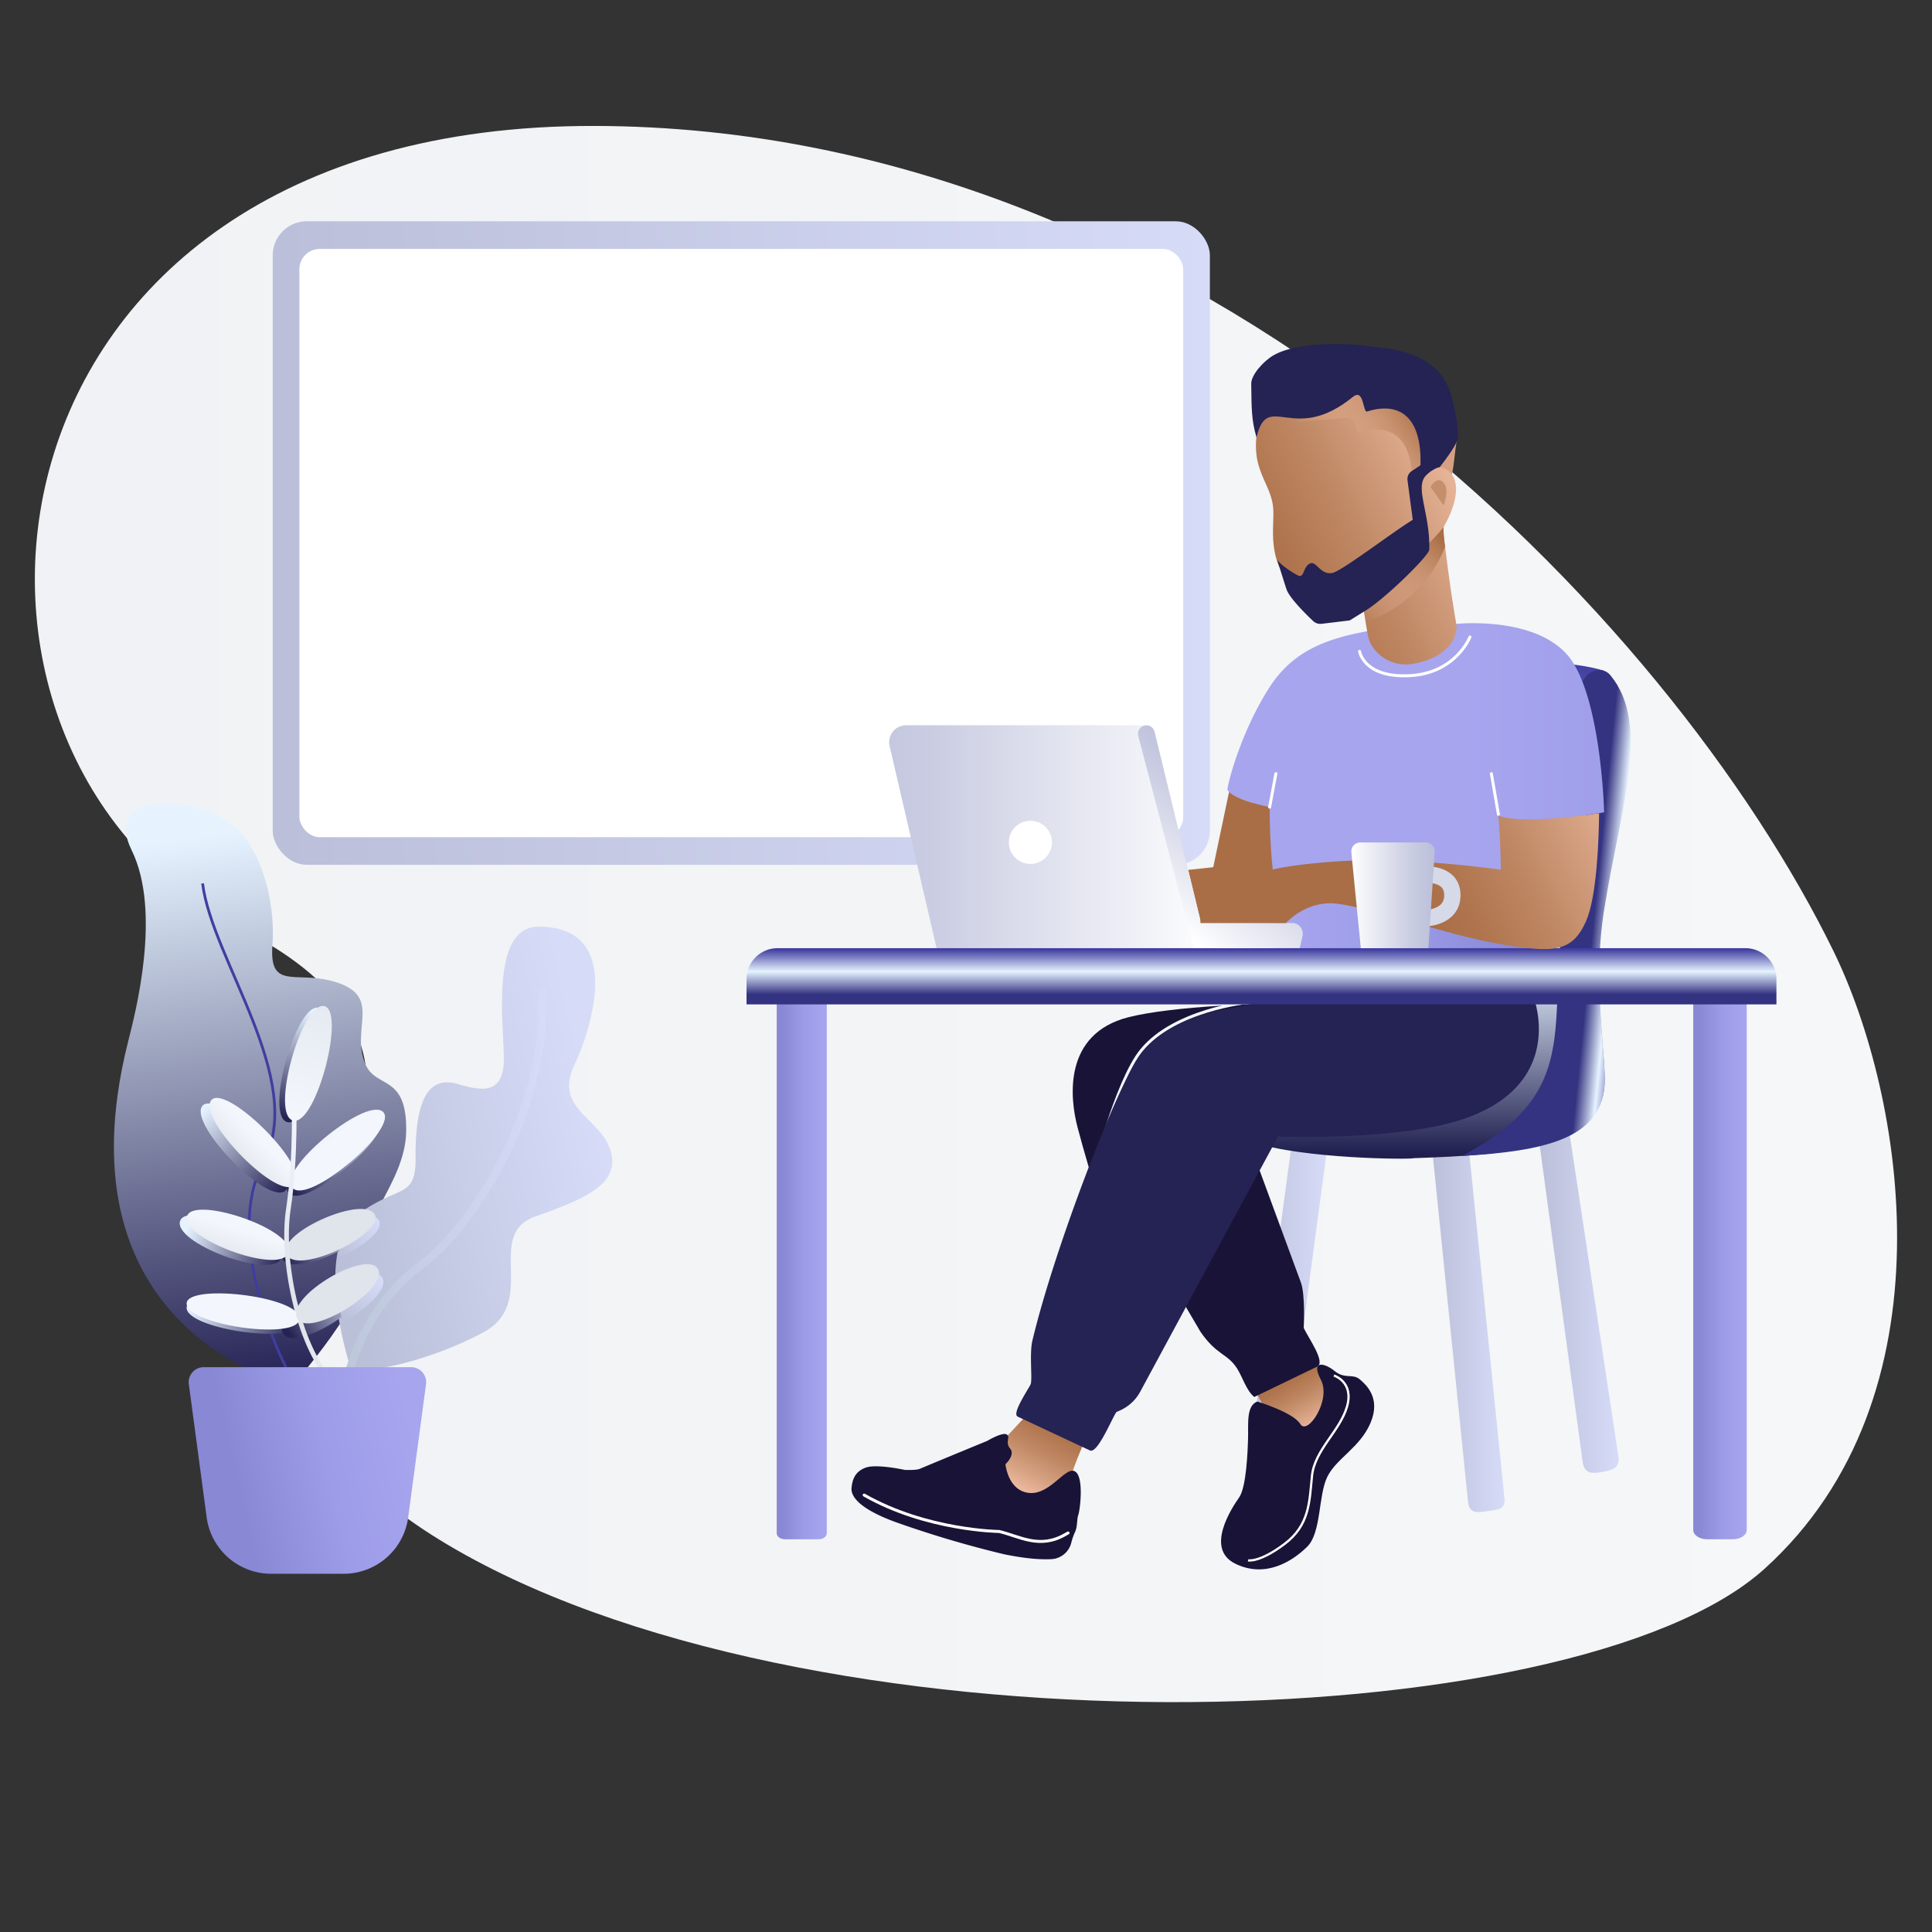 <svg xmlns="http://www.w3.org/2000/svg" xmlns:xlink="http://www.w3.org/1999/xlink" viewBox="0 0 650 650"><rect x="0" y="0" width="650" height="650" fill="#333333" stroke="none"/><defs><style>.cls-1{fill:url(#Безымянный_градиент_263);}.cls-2{fill:url(#Безымянный_градиент_5);}.cls-18,.cls-3,.cls-30,.cls-40,.cls-48,.cls-5,.cls-52,.cls-54{fill:none;stroke-miterlimit:10;}.cls-3{stroke-width:0.93px;stroke:url(#Безымянный_градиент_10);}.cls-4{fill:url(#Безымянный_градиент_17);}.cls-5{stroke-width:2.67px;stroke:url(#Безымянный_градиент_164);}.cls-6{fill:url(#Безымянный_градиент_5-2);}.cls-7{fill:url(#Безымянный_градиент_5-3);}.cls-8{fill:url(#Безымянный_градиент_5-4);}.cls-9{fill:url(#Безымянный_градиент_5-5);}.cls-10{fill:url(#Безымянный_градиент_5-6);}.cls-11{fill:url(#Безымянный_градиент_5-7);}.cls-12{fill:url(#Безымянный_градиент_18);}.cls-13{fill:url(#Безымянный_градиент_33);}.cls-14{fill:url(#Безымянный_градиент_33-2);}.cls-15{fill:url(#Безымянный_градиент_33-3);}.cls-16{fill:url(#Безымянный_градиент_17-2);}.cls-17{fill:url(#Безымянный_градиент_33-4);}.cls-18{stroke-width:1.55px;stroke:url(#Безымянный_градиент_33-5);}.cls-19{fill:url(#Безымянный_градиент_33-6);}.cls-20{fill:url(#Безымянный_градиент_17-3);}.cls-21{fill:url(#Безымянный_градиент_33-7);}.cls-22{fill:url(#Безымянный_градиент_11);}.cls-23{fill:url(#Безымянный_градиент_16);}.cls-24{fill:url(#Безымянный_градиент_170);}.cls-25{fill:#fff;}.cls-26{fill:url(#Безымянный_градиент_170-2);}.cls-27{fill:url(#Безымянный_градиент_105);}.cls-28{fill:#d5a081;}.cls-29{fill:#191337;}.cls-30{stroke:#f3f6fd;}.cls-30,.cls-48{stroke-linecap:round;}.cls-31{fill:url(#Безымянный_градиент_170-3);}.cls-32{fill:url(#Безымянный_градиент_170-4);}.cls-33{fill:url(#Безымянный_градиент_216);}.cls-34{fill:url(#Безымянный_градиент_40);}.cls-35{fill:url(#Безымянный_градиент_105-2);}.cls-36{fill:url(#Безымянный_градиент_250);}.cls-37{fill:url(#Безымянный_градиент_100);}.cls-38{fill:url(#Безымянный_градиент_271);}.cls-39{fill:#252254;}.cls-40{stroke:#17ff44;stroke-width:1.95px;}.cls-41{fill:url(#Безымянный_градиент_100-2);}.cls-42{fill:url(#Безымянный_градиент_61);}.cls-43{fill:url(#Безымянный_градиент_16-2);}.cls-44{fill:url(#Безымянный_градиент_16-3);}.cls-45{fill:url(#Безымянный_градиент_250-2);}.cls-46{fill:url(#Безымянный_градиент_40-2);}.cls-47{fill:url(#Безымянный_градиент_269);}.cls-48,.cls-54{stroke:#fff;}.cls-49{fill:url(#Безымянный_градиент_107);}.cls-50{fill:#c68f6c;}.cls-51{fill:url(#Безымянный_градиент_100-3);}.cls-52{stroke:#d6d9e8;stroke-width:5.49px;}.cls-53{fill:url(#Безымянный_градиент_269-2);}.cls-54{stroke-width:0.76px;}</style><linearGradient id="Безымянный_градиент_263" x1="11.75" y1="307.52" x2="638.25" y2="307.52" gradientUnits="userSpaceOnUse"><stop offset="0" stop-color="#f0f2f5"/><stop offset="0.99" stop-color="#f5f7f8"/></linearGradient><linearGradient id="Безымянный_градиент_5" x1="98.02" y1="464.86" x2="73.48" y2="278.68" gradientUnits="userSpaceOnUse"><stop offset="0" stop-color="#252254"/><stop offset="0.99" stop-color="#E6F3FF"/></linearGradient><linearGradient id="Безымянный_градиент_10" x1="96.78" y1="460.07" x2="75.2" y2="296.3" gradientUnits="userSpaceOnUse"><stop offset="0" stop-color="#3f3d9e"/><stop offset="0.99" stop-color="#423e9f"/></linearGradient><linearGradient id="Безымянный_градиент_17" x1="109.36" y1="396.38" x2="200.41" y2="375.46" gradientUnits="userSpaceOnUse"><stop offset="0.01" stop-color="#bbc0d9"/><stop offset="1" stop-color="#d6dbf8"/></linearGradient><linearGradient id="Безымянный_градиент_164" x1="406.71" y1="-186.78" x2="476.37" y2="-174.03" gradientTransform="translate(-254.54 668.33) rotate(-10.18)" gradientUnits="userSpaceOnUse"><stop offset="0" stop-color="#bac6d8"/><stop offset="0.99" stop-color="#d6dbf8"/></linearGradient><linearGradient id="Безымянный_градиент_5-2" x1="96.29" y1="400.19" x2="68.37" y2="372.76" xlink:href="#Безымянный_градиент_5"/><linearGradient id="Безымянный_градиент_5-3" x1="95.4" y1="423.25" x2="62.91" y2="411.94" xlink:href="#Безымянный_градиент_5"/><linearGradient id="Безымянный_градиент_5-4" x1="97.82" y1="400.12" x2="127.37" y2="376.87" xlink:href="#Безымянный_градиент_5"/><linearGradient id="Безымянный_градиент_5-5" x1="95.67" y1="423.29" x2="124.35" y2="409.55" xlink:href="#Безымянный_градиент_5"/><linearGradient id="Безымянный_градиент_5-6" x1="100.79" y1="444.87" x2="62.61" y2="440.31" xlink:href="#Безымянный_градиент_5"/><linearGradient id="Безымянный_градиент_5-7" x1="96.55" y1="447.55" x2="122.64" y2="431.61" xlink:href="#Безымянный_градиент_5"/><linearGradient id="Безымянный_градиент_18" x1="106.33" y1="339.98" x2="97.41" y2="376.48" gradientUnits="userSpaceOnUse"><stop offset="0.01" stop-color="#E6F3FF"/><stop offset="1" stop-color="#252254"/></linearGradient><linearGradient id="Безымянный_градиент_33" x1="1984.87" y1="-1512.36" x2="1996.66" y2="-1512.36" gradientTransform="translate(-239.73 2866.29) rotate(-45.37)" gradientUnits="userSpaceOnUse"><stop offset="0" stop-color="#e0e4eb"/><stop offset="0.99" stop-color="#f3f6fd"/></linearGradient><linearGradient id="Безымянный_градиент_33-2" x1="3544.99" y1="-1661.32" x2="3556.89" y2="-1661.32" gradientTransform="translate(576.3 4307.69) rotate(-72.22)" xlink:href="#Безымянный_градиент_33"/><linearGradient id="Безымянный_градиент_33-3" x1="210.67" y1="3366.77" x2="222.48" y2="3366.77" gradientTransform="matrix(0.63, 0.78, -0.78, 0.63, 2589.91, -1904.81)" xlink:href="#Безымянный_градиент_33"/><linearGradient id="Безымянный_градиент_17-2" x1="112.82" y1="422.07" x2="125.12" y2="409.44" xlink:href="#Безымянный_градиент_17"/><linearGradient id="Безымянный_градиент_33-4" x1="510.91" y1="4137.58" x2="523" y2="4137.58" gradientTransform="matrix(0.5, 0.87, -0.77, 0.45, 3034.72, -1879.73)" xlink:href="#Безымянный_градиент_33"/><linearGradient id="Безымянный_градиент_33-5" x1="502.62" y1="-337.21" x2="520" y2="-337.21" gradientTransform="translate(-316.91 863.99) rotate(-13.38)" xlink:href="#Безымянный_градиент_33"/><linearGradient id="Безымянный_градиент_33-6" x1="4569.35" y1="-1435.34" x2="4581.71" y2="-1435.34" gradientTransform="matrix(0.04, -0.93, 1, 0.04, 1340.68, 4765.76)" xlink:href="#Безымянный_градиент_33"/><linearGradient id="Безымянный_градиент_17-3" x1="113.09" y1="441.89" x2="125.38" y2="428.27" xlink:href="#Безымянный_градиент_17"/><linearGradient id="Безымянный_градиент_33-7" x1="957.15" y1="5042.52" x2="970.53" y2="5042.52" gradientTransform="matrix(0.35, 0.94, -0.74, 0.28, 3516.42, -1860.94)" xlink:href="#Безымянный_градиент_33"/><linearGradient id="Безымянный_градиент_11" x1="108.25" y1="339.46" x2="99.32" y2="375.96" gradientUnits="userSpaceOnUse"><stop offset="0" stop-color="#e6eaf1"/><stop offset="0.99" stop-color="#f3f6fd"/></linearGradient><linearGradient id="Безымянный_градиент_16" x1="71.76" y1="499.61" x2="139.77" y2="483.98" gradientUnits="userSpaceOnUse"><stop offset="0.11" stop-color="#8988d5"/><stop offset="0.56" stop-color="#9d9ce8"/><stop offset="1" stop-color="#a7a5ee"/></linearGradient><linearGradient id="Безымянный_градиент_170" x1="91.76" y1="182.7" x2="407.05" y2="182.7" gradientUnits="userSpaceOnUse"><stop offset="0.01" stop-color="#bbbfd9"/><stop offset="1" stop-color="#d6dbf8"/></linearGradient><linearGradient id="Безымянный_градиент_170-2" x1="419.85" y1="443.05" x2="446.26" y2="443.05" xlink:href="#Безымянный_градиент_170"/><linearGradient id="Безымянный_градиент_105" x1="445.6" y1="482.82" x2="433.26" y2="461.15" gradientUnits="userSpaceOnUse"><stop offset="0" stop-color="#ffd0b9"/><stop offset="0.04" stop-color="#facab2"/><stop offset="0.35" stop-color="#d7a384"/><stop offset="0.62" stop-color="#be8662"/><stop offset="0.85" stop-color="#af744d"/><stop offset="1" stop-color="#a96e46"/></linearGradient><linearGradient id="Безымянный_градиент_170-3" x1="517.73" y1="437.4" x2="544.59" y2="437.4" xlink:href="#Безымянный_градиент_170"/><linearGradient id="Безымянный_градиент_170-4" x1="481.26" y1="444.89" x2="506.2" y2="444.89" xlink:href="#Безымянный_градиент_170"/><linearGradient id="Безымянный_градиент_216" x1="482.69" y1="388.06" x2="482.69" y2="223.03" gradientUnits="userSpaceOnUse"><stop offset="0" stop-color="#201f4f"/><stop offset="0.39" stop-color="#E6F3FF"/><stop offset="1" stop-color="#403da0"/></linearGradient><linearGradient id="Безымянный_градиент_40" x1="534.52" y1="309.1" x2="549.52" y2="310.6" gradientUnits="userSpaceOnUse"><stop offset="0.11" stop-color="#343381"/><stop offset="0.56" stop-color="#E6F3FF"/><stop offset="1" stop-color="#403da0"/></linearGradient><linearGradient id="Безымянный_градиент_105-2" x1="340.4" y1="505.93" x2="355.98" y2="476.88" xlink:href="#Безымянный_градиент_105"/><linearGradient id="Безымянный_градиент_250" x1="494.3" y1="252.74" x2="638.67" y2="252.74" gradientUnits="userSpaceOnUse"><stop offset="0" stop-color="#a7a5ee"/><stop offset="0.44" stop-color="#9d9ce8"/><stop offset="0.89" stop-color="#8988d5"/></linearGradient><linearGradient id="Безымянный_градиент_100" x1="455.63" y1="264.55" x2="542.3" y2="220.55" gradientUnits="userSpaceOnUse"><stop offset="0" stop-color="#a96e46"/><stop offset="0.15" stop-color="#af744d"/><stop offset="0.38" stop-color="#be8662"/><stop offset="0.65" stop-color="#d7a384"/><stop offset="0.96" stop-color="#facab2"/><stop offset="1" stop-color="#ffd0b9"/></linearGradient><linearGradient id="Безымянный_градиент_271" x1="274.15" y1="281.59" x2="408.69" y2="281.59" gradientUnits="userSpaceOnUse"><stop offset="0.01" stop-color="#bbbfd9"/><stop offset="0.29" stop-color="#cacde2"/><stop offset="0.84" stop-color="#f2f3f8"/><stop offset="1" stop-color="#fff"/></linearGradient><linearGradient id="Безымянный_градиент_100-2" x1="420.97" y1="196.27" x2="507.63" y2="152.27" xlink:href="#Безымянный_градиент_100"/><linearGradient id="Безымянный_градиент_61" x1="443.53" y1="154.48" x2="474.39" y2="134.54" gradientUnits="userSpaceOnUse"><stop offset="0" stop-color="#ffd0b9" stop-opacity="0"/><stop offset="1" stop-color="#a96e46"/></linearGradient><linearGradient id="Безымянный_градиент_16-2" x1="569.66" y1="425.55" x2="587.68" y2="425.55" xlink:href="#Безымянный_градиент_16"/><linearGradient id="Безымянный_градиент_16-3" x1="261.32" y1="425.55" x2="278.16" y2="425.55" xlink:href="#Безымянный_градиент_16"/><linearGradient id="Безымянный_градиент_250-2" x1="428.49" y1="309.81" x2="522.89" y2="309.81" xlink:href="#Безымянный_градиент_250"/><linearGradient id="Безымянный_градиент_40-2" x1="424.41" y1="336.42" x2="424.41" y2="319.37" xlink:href="#Безымянный_градиент_40"/><linearGradient id="Безымянный_градиент_269" x1="390.36" y1="308.22" x2="422.76" y2="265.85" gradientUnits="userSpaceOnUse"><stop offset="0" stop-color="#fff"/><stop offset="0.16" stop-color="#f2f3f8"/><stop offset="0.71" stop-color="#cacde2"/><stop offset="0.99" stop-color="#bbbfd9"/></linearGradient><linearGradient id="Безымянный_градиент_107" x1="486.31" y1="182.46" x2="459.31" y2="208.96" gradientUnits="userSpaceOnUse"><stop offset="0" stop-color="#a96e46"/><stop offset="1" stop-color="#ffd0b9" stop-opacity="0"/></linearGradient><linearGradient id="Безымянный_градиент_100-3" x1="476.31" y1="305.27" x2="562.97" y2="261.27" xlink:href="#Безымянный_градиент_100"/><linearGradient id="Безымянный_градиент_269-2" x1="454.63" y1="301.18" x2="482.7" y2="301.18" xlink:href="#Безымянный_градиент_269"/></defs><title>1</title><g id="Слой_2" data-name="Слой 2"><path class="cls-1" d="M616.86,320C561.84,207.53,404.48,42.8,200,42.37c-213.36-.44-234,211.17-119,270S27.87,444.5,148.07,518.17c121.66,74.56,381.67,67.56,445.67,9.56S640.63,368.6,616.86,320Z"/><path class="cls-2" d="M98.29,466.19s27-30.06,24.14-41.91,13.89-26.24,14.22-43.5c.37-19.55-10.07-14.32-13.69-22.68-5.36-12.39,6.57-23.36-11.46-28.1-12.31-3.24-21,3.08-19.84-12.15s-4.39-34.08-14.25-40.92c-14.09-9.78-42.76-10.54-33.1,9.16,10.15,20.71,1.2,54.81-1.16,64.15C18.16,448.94,98.29,466.19,98.29,466.19Z"/><path class="cls-3" d="M68.16,297.23c3.09,25.48,35,66.2,20.57,93.41S96.2,460,96.2,460"/><path class="cls-4" d="M180.14,409.26c-17.54,6.2,1.45,28.89-17.73,39.11s-43.77,15.4-44.9,10.44c-.08-.33-1.11-3.62-2.2-8.43-.25-1.11-.5-2.31-.75-3.57-.06-.35-.13-.71-.2-1.07a97.08,97.08,0,0,1-1.45-11.61c0-.12,0-.24,0-.36-.09-1.55-.12-3.11-.09-4.66s.11-3,.27-4.43c.57-5.52,2.15-10.61,5.38-14.26a15.27,15.27,0,0,1,2.8-2.51c13.33-9.27,18.65-4.77,18.55-18.47-.18-23.48,6.51-27,14.38-24.67s14,3,15.17-5.71-6-47.36,11.92-47.29c31,.1,15.31,39.62,12.18,46-7.5,15.37,8.1,17.78,11.81,29S197.67,403.06,180.14,409.26Z"/><path class="cls-5" d="M114.07,492.55s-4.71-43.22,28.23-67.44c14.88-10.94,42.54-50,40-92.28"/><path class="cls-6" d="M67.89,372.34C72,365.4,101.4,394,96.25,400.3S64,378.95,67.89,372.34Z"/><path class="cls-7" d="M60.47,411.37c.59-8.08,36.1,3.54,34.28,11.52S59.91,419.07,60.47,411.37Z"/><path class="cls-8" d="M127.51,375.71c6.29,4.93-24.76,31.67-30.3,25.74S121.51,371,127.51,375.71Z"/><path class="cls-9" d="M124.25,409.4c5.29,6-24.7,21-29.2,14.23S119.21,403.71,124.25,409.4Z"/><path class="cls-10" d="M62.83,440.42c-1.55-7.42,37.59-3.15,37.93,4.49S64.31,447.48,62.83,440.42Z"/><path class="cls-11" d="M122.34,431.78c4.06,6.86-24,24-27.25,16.51S118.48,425.24,122.34,431.78Z"/><path class="cls-12" d="M106.87,339c7.9.58-2.32,40.39-10.13,38.55S99.34,338.42,106.87,339Z"/><path class="cls-13" d="M70.86,370.45c4.09-6.94,33.51,21.68,28.36,28S67,377.06,70.86,370.45Z"/><path class="cls-14" d="M62.83,409.71c.59-8.08,36.1,3.54,34.28,11.52S62.27,417.41,62.83,409.71Z"/><path class="cls-15" d="M128.7,373.93c6.29,4.93-24.76,31.67-30.3,25.74S122.71,369.24,128.7,373.93Z"/><path class="cls-16" d="M113.72,423.14c.55-5.42,2.06-10.42,5.17-14,3.75-.75,6.9-.6,8.28,1C130.1,413.41,122.14,419.53,113.72,423.14Z"/><path class="cls-17" d="M125.73,408.13c5.29,6-24.7,21-29.2,14.23S120.7,402.44,125.73,408.13Z"/><path class="cls-18" d="M98.85,368.13s.9,20.68-1.84,38.73,4.17,48.6,15.42,58.36"/><path class="cls-19" d="M62.83,439c-1.55-7.42,37.59-3.15,37.93,4.49S64.31,446.07,62.83,439Z"/><path class="cls-20" d="M115.15,444.88c-.06-.34-.12-.7-.19-1.05a97.42,97.42,0,0,1-1.39-11.4c0-.12,0-.24,0-.35,6.39-3.54,13.21-5.32,15-2.26C130.84,433.66,123,440.73,115.15,444.88Z"/><path class="cls-21" d="M127.13,426.88c4.06,6.86-24,24-27.25,16.51S123.27,420.34,127.13,426.88Z"/><path class="cls-22" d="M108.79,338.45c7.9.58-2.32,40.39-10.13,38.55S101.26,337.9,108.79,338.45Z"/><path class="cls-23" d="M115.57,529.48H91.24a21.91,21.91,0,0,1-21.71-19l-6-44.78a5.06,5.06,0,0,1,5-5.73h69.8a5.06,5.06,0,0,1,5,5.73l-6,44.78A21.91,21.91,0,0,1,115.57,529.48Z"/><rect class="cls-24" x="91.76" y="74.45" width="315.29" height="216.5" rx="11.45" ry="11.45"/><rect class="cls-25" x="100.73" y="83.74" width="297.35" height="197.93" rx="6.84" ry="6.84"/><path class="cls-26" d="M426,500a6.11,6.11,0,0,1-6-7l14.41-106.86,11.94,1.35L432,494.73C431.57,497.74,426,500,426,500Z"/><polygon class="cls-27" points="421.99 467.35 427.32 477.02 439.15 484.68 444.12 484.02 450.82 469.02 448.82 462.18 440.32 458.18 421.99 467.35"/><path class="cls-28" d="M488.16,161c.91-2.82,1.43-10.24,1.91-12.56-3.75.51-7,6.11-7,9.5C484,157.85,487.1,160.32,488.16,161Z"/><path class="cls-29" d="M437.31,337.92c-10,1.7-38.69,6.66-46.17,16-5.76,7.2-10,28.31-20.09,53.09-2.93-7.36-6.65-20.71-8.51-27.7-2.59-9.74-5-31.45,17.12-37.08C394.27,338.51,426.28,337.2,437.31,337.92Z"/><path class="cls-30" d="M419.85,337.23s-24.64,2.49-35.78,16.08c-8.75,10.68-16.62,43.19-16.62,43.19"/><path class="cls-31" d="M532.51,492.12,517.73,383.23l10-4L544.49,490c.69,3.94-2.34,4.66-5.33,5.2S533.21,496.14,532.51,492.12Z"/><path class="cls-32" d="M493.9,505.17,481.26,381H493.6l12.57,123.25c.28,3.83-2.64,3.68-5.52,4.11C497.45,508.88,494.21,509.5,493.9,505.17Z"/><path class="cls-33" d="M539.69,366.58c-2.61,19.29-31,22-64,23.07-1,.5-37.46.28-54.44-5.44l.59-130.62c0-11,4.71-29.23,20.81-29.5,27-.45,77.15-4.57,96.78,1.5,4.49,16.12,7.76,33.92.28,80.48C535.42,332.71,541,357.32,539.69,366.58Z"/><path class="cls-34" d="M532.25,233.69c6,18,5.24,28.4-2.75,57.47-13.31,48.45,8.54,73.32-37.63,97.75,28-1.6,45.6-5.91,47.82-22.33,1.26-9.26-4.27-33.87,0-60.52,5.51-34.29,15.79-62.31,2.12-78.87C538,222.61,530.24,227.61,532.25,233.69Z"/><path class="cls-35" d="M366.16,482.42c-7.81-2.89-18.25-9-18.25-9s-13,14-14.45,15.37c4.81,1.9,2.39,15.8,6.37,18s14.51-7.32,19.58-6.16C359.86,496.17,364.79,484.84,366.16,482.42Z"/><path class="cls-29" d="M443,459.85,422,470c-2.61-2-4-6.8-5.83-9.64-3.3-5.11-6.83-4.33-12.32-12.36l-13.7-23.34L419,380.78l18.62,50.57c1.6,4.11,1,15.38,1,15.38C440.09,450.07,446.34,458.54,443,459.85Z"/><path class="cls-36" d="M539.7,273.3c-7.05,1.19-28.81,4.09-35.62,1.06.71,6.74,1.44,18.69,1.44,18.69s-58.16-5.55-80,2.77c0-.71,0-1.55.05-2.47.27-7.78,1.55-21.8,1.55-21.8s-10.53-2-13.64-5.17a3.65,3.65,0,0,1-.54-.68c.48-4,5.3-20.75,14.18-34.47,7.49-11.57,18.14-16.83,37.37-19.56L490,209.9s25.33-2.68,37,10.08S539.7,273.3,539.7,273.3Z"/><path class="cls-37" d="M427.15,271.55s0,12.24,1.06,21c-20.13,9.07-24.43,16.27-24.17,17.75l-4.29-17.63,8.43-.91,5.33-25.37C416.62,269.53,427.15,271.55,427.15,271.55Z"/><path class="cls-38" d="M401.63,319.16H315.15L299.3,251a5.7,5.7,0,0,1,5.56-7h80.84Z"/><path class="cls-39" d="M516.14,336.1s10.64,28.3-23.18,40.18c-21.87,7.68-63,6.1-63,6.1l-46.35,85.85a14.43,14.43,0,0,1-6.72,6.26l-1.29.58c-1.58,2.26-6.31,14-8.86,12.93l-24.3-11.37c-2.17-.89,3.24-8.75,4.28-10.85.72-1.46-.46-10.24.63-14.79,7.5-31.5,29.13-87.34,36.51-96.45,7.53-9.3,19-13.41,29-15.11,10.86-1.85,24.18-6.41,24.18-6.41Z"/><path class="cls-40" d="M426.54,334.74s-3.62-.45-9.27-.82"/><path class="cls-41" d="M475.45,223.3A13.39,13.39,0,0,1,460.88,216s-.5-.92-1.16-5l-.29-1.81-.27-1.67-.34-2a24.1,24.1,0,0,1-2.88.19c-7.55,0-19.89-3-25.28-14.43-3.77-8-1.75-16.09-2.38-21s-3.11-8.11-4.77-13.48c-2.12-6.87-.52-16.07,2.65-18.62,14.27-11.56,43.7-6.76,43.7-6.76s10,2.88,9,23.09c.88-.78-.46,3.65.83,3.2,2.7-.9,5.13-.8,6.93.24,4,2.25,4.92,8.94-.79,19.13-.06.12-.13.24-.2.36a44.29,44.29,0,0,0,.44,5.65c0,.28.07.57.11.87.46,3.46,1,7.94,1.63,12.27.84,6.25,1.8,11.6,2.14,13.68C490.78,214.95,486.07,221.58,475.45,223.3Z"/><path class="cls-42" d="M478.88,154.5c1-20.21-9-23.09-9-23.09s-29.43-4.8-43.7,6.76c-2.24,1.8-2.13,5.67-2.23,9,5.54-5.83,18.41-5.5,28.4-6.55,4.78-.5,3.33,4.88,4.69,4.94,10.3-3.32,18,1.05,18.08,16.21l4.5-4.06C478.52,157.85,479.74,153.75,478.88,154.5Z"/><path class="cls-43" d="M583,517.87h-8.64c-2.59,0-4.69-1.41-4.69-3.16V333.24h18V514.71C587.68,516.45,585.58,517.87,583,517.87Z"/><path class="cls-44" d="M275.37,517.87H264.11c-1.54,0-2.79-.9-2.79-2V333.24h16.84V515.86C278.16,517,276.91,517.87,275.37,517.87Z"/><polygon class="cls-45" points="513.16 328.46 428.49 319.16 428.49 291.16 522.89 299.05 513.16 328.46"/><path class="cls-46" d="M261.61,319h325.6a10.45,10.45,0,0,1,10.45,10.45v8.47a0,0,0,0,1,0,0H251.16a0,0,0,0,1,0,0v-8.47A10.45,10.45,0,0,1,261.61,319Z"/><path class="cls-47" d="M438.21,314.91l-.91,4.06H401.63l-18.68-71.39a2.84,2.84,0,0,1,2.74-3.55h0a2.84,2.84,0,0,1,2.76,2.17l11.3,46.47L404,310.29v0a1.45,1.45,0,0,0,0,.17l0,.06h30.6A3.59,3.59,0,0,1,438.21,314.91Z"/><circle class="cls-25" cx="346.66" cy="283.4" r="7.26"/><line class="cls-48" x1="504.13" y1="274" x2="501.76" y2="260.3"/><line class="cls-48" x1="427.15" y1="271.55" x2="429.26" y2="260.3"/><path class="cls-39" d="M490.49,147.29c.14-3.54-.54-7.28-1.71-12.37-2.52-11-9.89-15.57-21.42-17.64l-11-1.28c-1-.12-19.44-1.46-28,3.59-3.22,1.89-7.45,6.5-7.4,9.57.13,7.84,0,12,1.78,18,3.76-16.05,12.3,2.74,32.41-13.62,3.73-3,3.33,4.88,4.69,4.94,11.63-3.75,19.9,2.29,17.75,22.57,3-1.79,5-3.64,6.79-3.88C486.64,154.29,490.42,149.15,490.49,147.29Z"/><path class="cls-49" d="M486.2,184a43.92,43.92,0,0,1-26.77,25.28l-.27-1.67-.34-2a24.1,24.1,0,0,1-2.88.19c5.9-5.08,22.31-19.44,29.91-28.63-.06.12-.13.24-.2.36a44.29,44.29,0,0,0,.44,5.65C486.13,183.36,486.16,183.65,486.2,184Z"/><path class="cls-39" d="M479.6,160.14c.36-.41,1.48-1.42,1.48-1.42l-.86-3.74-5.28,3.52a3.21,3.21,0,0,0-1.4,3.09l1.77,13.29c-7.32,4.49-24,17.39-27.16,17.91-4,.67-5.34-4.33-7.5-3.17s-1.84,4.17-3.34,4.17c-.78,0-5.89-3.2-7.57-5.35,0,0,2.6,8.48,3.16,10,1.29,3.45,8.82,10.43,8.82,10.43a3.53,3.53,0,0,0,2.94,1l9.45-1.14,4.75-2.95c6.62-3.81,21.94-18.81,22-20.86C481.2,172.93,476,164.21,479.6,160.14Z"/><path class="cls-50" d="M481.26,163.86s2.13-4,4.38-1.5,0,7.63,0,7.63Z"/><path class="cls-51" d="M538,273.6c-.09,8.57-.72,28-4.39,36.3-4.78,10.81-11.33,10.67-29.23,7.66s-47.54-13.67-56.76-13.67-15,6.67-15,6.67H403.9c-.26-1.48-.15-9.1,21.7-17.22,3.66-1.55,14.21-2.83,23.35-3.49,25.1-1.81,56,2.77,56,2.77s-.12-11.53-.83-18.27C510.84,277.37,531.8,274.54,538,273.6Z"/><path class="cls-52" d="M479.49,294.28s9.14-.75,9.14,6.91-9.14,7.74-9.14,7.74"/><path class="cls-53" d="M480.57,319H457.83l-3.19-32.35a3,3,0,0,1,3.12-3.21h21.8a3,3,0,0,1,3.13,3.12Z"/><path class="cls-48" d="M457.41,219.15s1.42,9,16.92,8.17,20.21-13,20.21-13"/><path class="cls-29" d="M304.42,494.54s-9.48-2.09-13.11-.79-4.56,4-4.82,6.89,2.79,7,14.57,11.36a356.38,356.38,0,0,0,36.82,10.93c3.86.78,10.4,1.94,16,1.62a7.28,7.28,0,0,0,6.55-5.55,19.9,19.9,0,0,1,1.16-3.36c1-2,.62-4.36,1.2-6s2-13-1.2-14.64-8.36,8.07-15.44,7.27-7.87-9.66-7.87-9.66,3.38-3.09,1.56-5.26.27-3.89-1.17-4.75-6.52,2.17-6.52,2.17-16.35,6.72-22.76,9.43C308.08,494.7,304.42,494.54,304.42,494.54Z"/><path class="cls-48" d="M290.74,503c21,12,45.42,12.25,45.42,12.25,6.83,1.59,13.65,6.13,22.41.92l.77-.42"/><path class="cls-29" d="M423,471.53s12.13,3.65,14.5,7.6,10.47-8.1,6.9-14.91,1.3-5.7,4.65-2.93,6.06.76,8.4,2.75,7.15,6.4,3.64,14.68-11.37,11.84-14.49,18.05-2,18.86-6.79,23.59-13.89,10.78-24.21,5.73-1.1-18.86,1.3-22.3,2.87-15.2,3-20S419.24,473,423,471.53Z"/><path class="cls-54" d="M448.77,462.79s6.79,2.06,4.44,10.36-10.93,14.65-11.81,23.42-.8,16.56-9.29,22.92-12.2,5.47-12.2,5.47"/></g></svg>